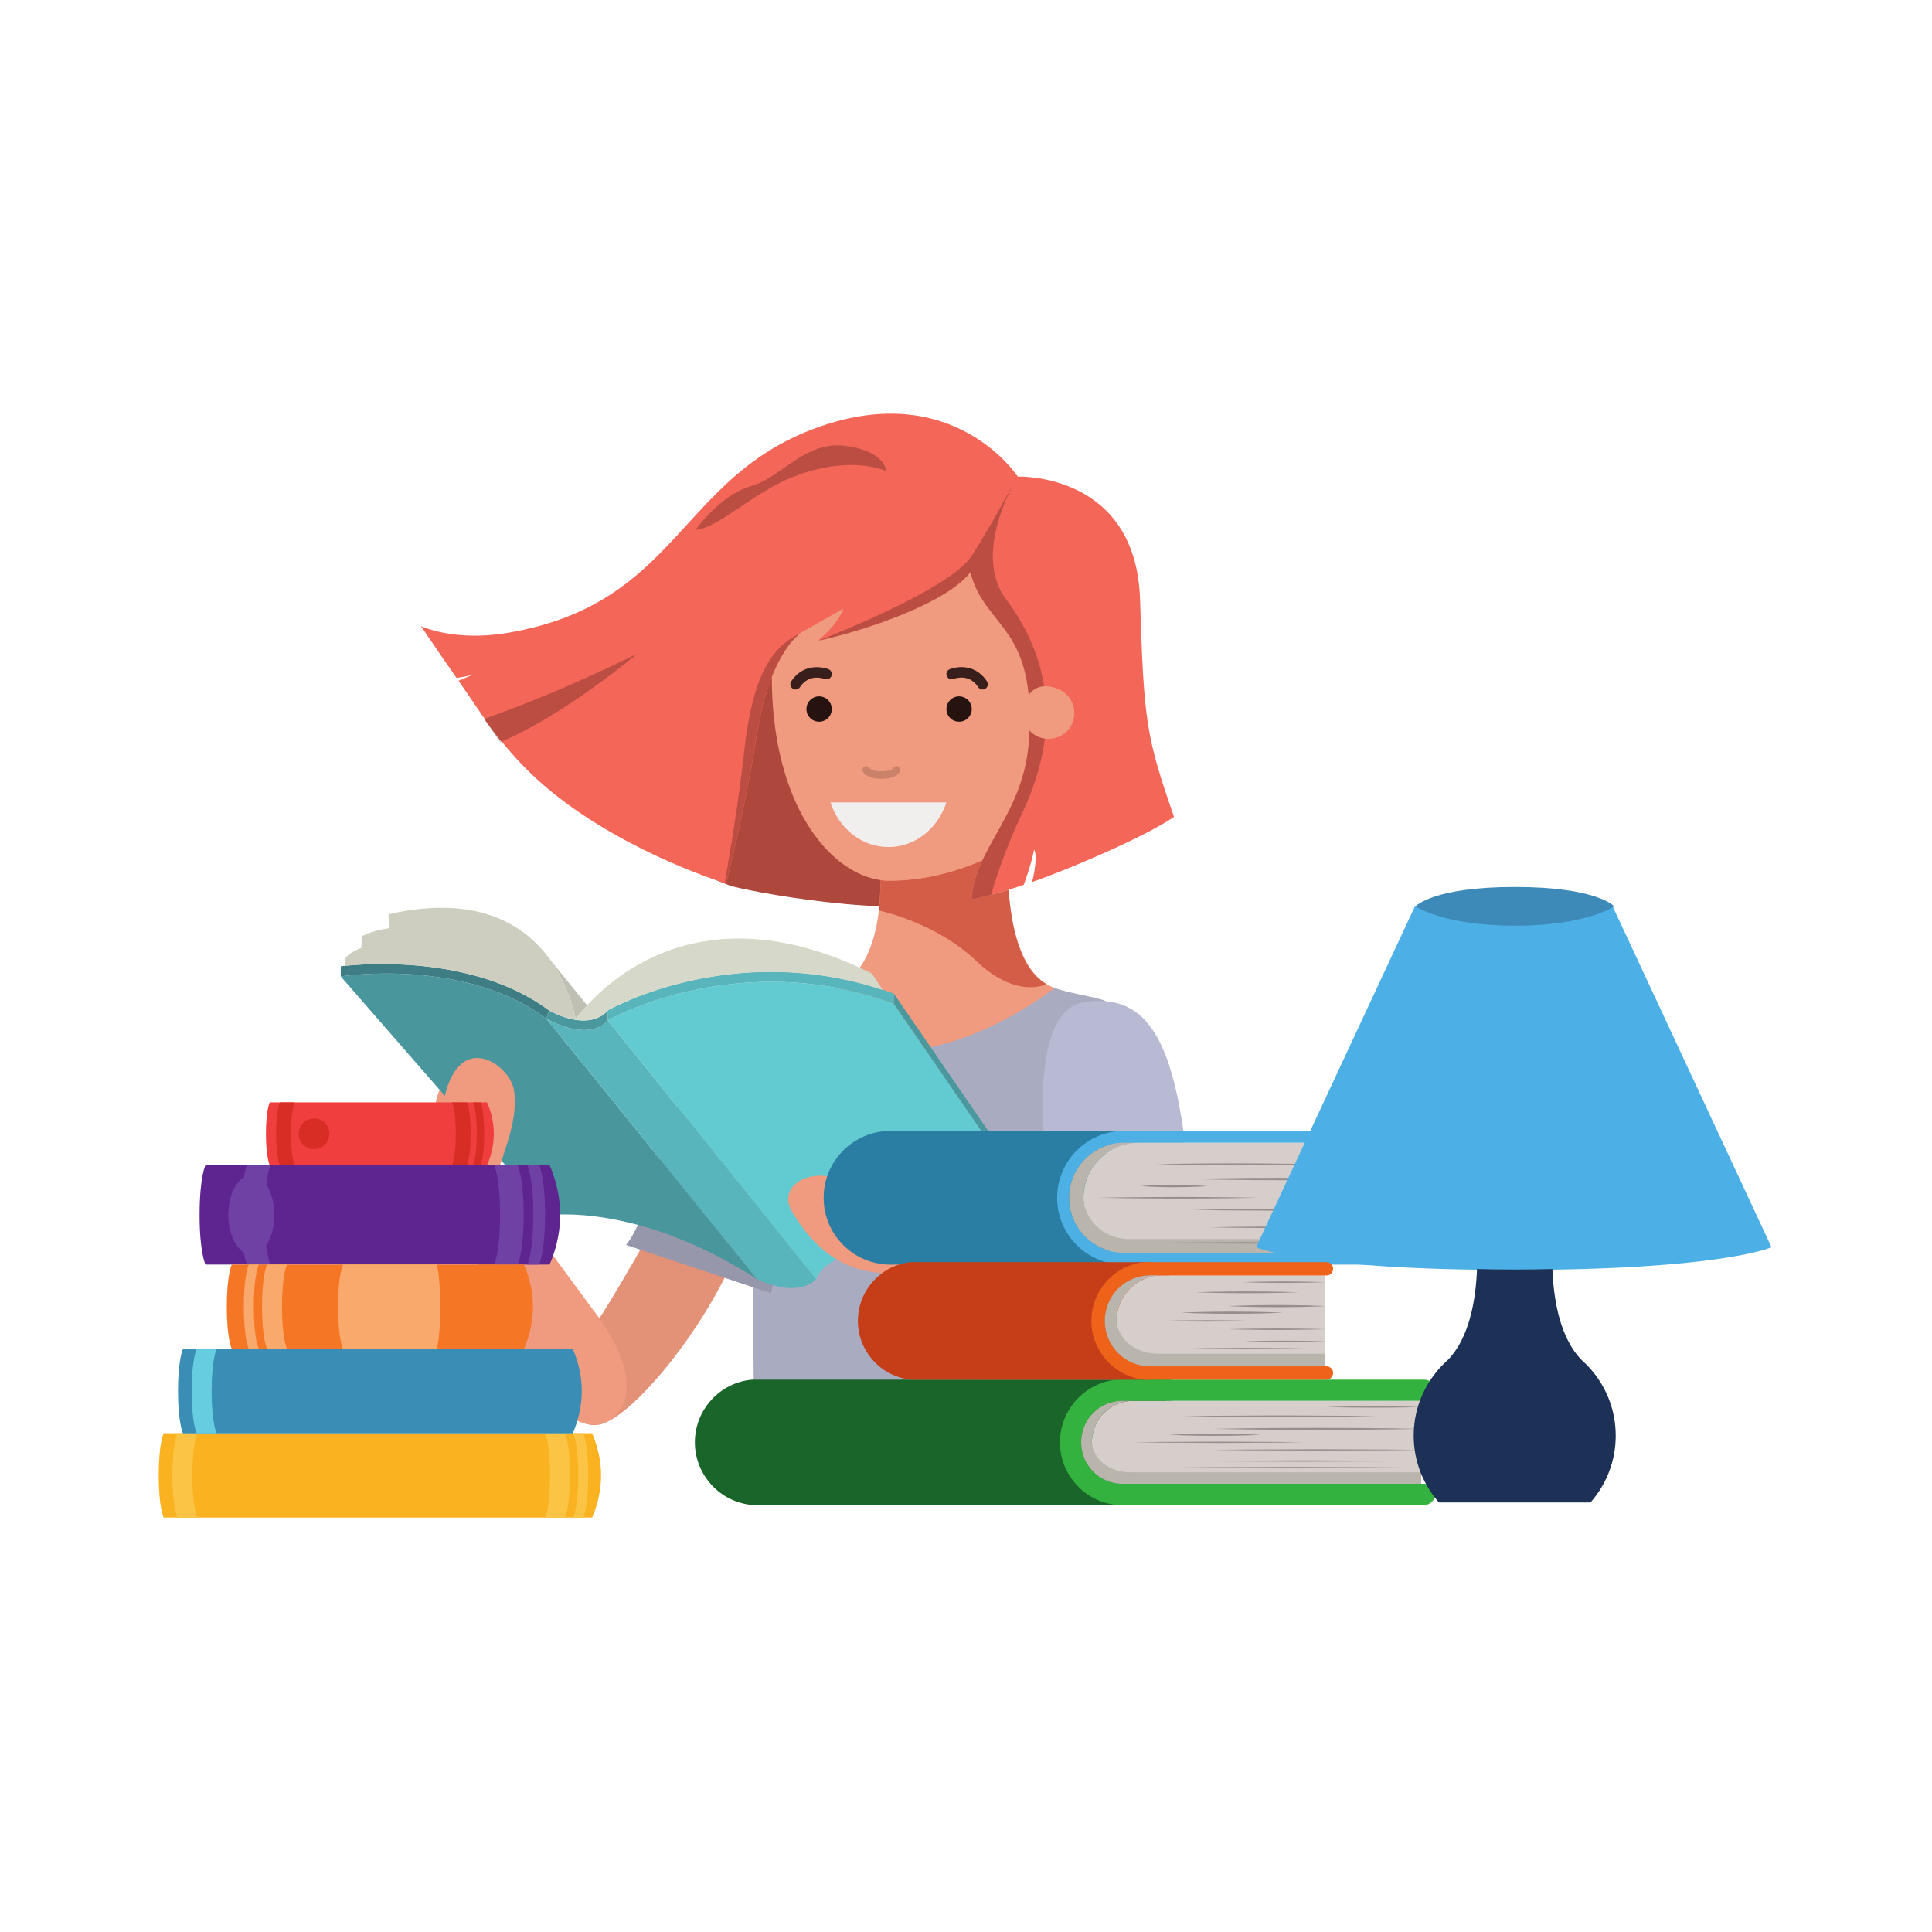 <?xml version="1.0" encoding="UTF-8" standalone="no"?>
<svg
   xmlns:dc="http://purl.org/dc/elements/1.1/"
   xmlns:cc="http://creativecommons.org/ns#"
   xmlns:rdf="http://www.w3.org/1999/02/22-rdf-syntax-ns#"
   xmlns:svg="http://www.w3.org/2000/svg"
   xmlns="http://www.w3.org/2000/svg"
   viewBox="0 0 2829.333 2829.333"
   height="2829.333"
   width="2829.333"
   xml:space="preserve"
   id="svg2"
   version="1.1"><defs
     id="defs6" /><g
     transform="matrix(1.333,0,0,-1.333,0,2829.333)"
     id="g10"><g
       transform="scale(0.1)"
       id="g12"><path
         id="path14"
         style="fill:#ae483d;fill-opacity:1;fill-rule:nonzero;stroke:none"
         d="m 10039.1,15524 c -170.35,50.4 -354.61,65.7 -555.77,32.8 -1902.55,-312.2 -2690.94,-3067.3 -2758.52,-3437.2 416.32,-235.4 847.98,-452.2 1290.47,-622.4 129.88,-49.6 1834.08,-386.1 2659.12,-154.5 l 648.4,1240.8 -1283.7,2940.5" /><path
         id="path16"
         style="fill:#f09a7f;fill-opacity:1;fill-rule:nonzero;stroke:none"
         d="m 11584.7,10371.9 c -608,217.1 -506.7,1557 -506.7,1557 l -1412.46,-230.5 c 0,0 101.1,-1109.4 -506.94,-1326.5 -58.52,-20.9 -754.44,-989.6 506.94,-989.6 1261.46,0 1963.76,973.9 1919.16,989.6" /><path
         id="path18"
         style="fill:#d35d47;fill-opacity:1;fill-rule:nonzero;stroke:none"
         d="m 11321.8,10379.9 c -138.6,0 -350.2,52.3 -598,289.2 -444,424.3 -1068.74,553.8 -1068.74,553.8 16.03,119.3 18.26,242.6 16.69,333.7 32.14,-4.4 63.99,-6.7 95.42,-6.7 378.53,0 726.33,93.2 1027.03,225.2 -64.4,-138.1 -111.1,-278 -119.8,-432.4 v 0 0 0 c 137.1,30.8 272.8,65.6 406.3,105.3 25.6,-377.4 118.3,-866.3 415.6,-1034.7 l -0.4,-0.5 c 0,0 -64.1,-32.9 -174.1,-32.9" /><path
         id="path20"
         style="fill:#f09a7f;fill-opacity:1;fill-rule:nonzero;stroke:none"
         d="m 11929.7,14987.3 c -308.5,1070.5 -1659.2,1070.5 -1659.2,1070.5 0,0 -1431.55,20.1 -1659.47,-1070.5 -478.73,-2294.5 446.82,-3437.4 1156.14,-3437.4 797.83,0 1459.63,414.3 1830.03,732.6 164.8,141.7 191.5,131.5 192.3,121.4 0.8,-9.9 -23.3,-19.9 33.9,114 115.7,270 414.5,1398.6 106.3,2469.4" /><g
         transform="scale(1.047)"
         id="g22"><path
           id="path24"
           style="fill:#f36658;fill-opacity:1;fill-rule:nonzero;stroke:none"
           d="m 8584.58,13553.2 c 549.5,119.8 1365.07,409.9 1601.32,720.6 156.9,-605.9 701.3,-546.9 613.2,-1781.1 -54.5,-761.4 -569.7,-1116.2 -600,-1655 184.1,41.3 365.7,90.3 542.5,149.2 81.5,217.7 109.2,369 109.2,369 33.7,-53.4 8.9,-224.9 -21.4,-338.8 353.9,120.9 1174.6,468.2 1489.8,683.6 -288.9,835.1 -316.9,980.1 -356.4,2278.5 -40.8,1340.4 -1283.9,1292.3 -1283.9,1292.3 0,0 -665.8,1028.5 -2094.32,518.1 -1471.68,-525.6 -1453.61,-1853.4 -3259.48,-2158 -562.2,-95.3 -908.59,71.7 -908.59,71.7 123.22,-182.3 248.64,-363.5 374.23,-544.4 58.75,9 114.84,19.3 164.56,30.9 0,0 -52.09,-20.2 -143.84,-60.6 65.4,-95.5 131.6,-190.4 196.58,-286.8 232.47,-344.8 470.17,-630.4 802.03,-896.5 798.51,-639.9 1811.41,-944.7 1811.41,-944.7 109.17,445.5 242.68,1060.3 323.81,1575.5 133.09,848.8 455.42,1054.9 455.42,1054.9 l 448.56,254.9 c -55.21,-169.8 -264.69,-333.3 -264.69,-333.3" /></g><path
         id="path26"
         style="fill:#bb4d42;fill-opacity:1;fill-rule:nonzero;stroke:none"
         d="m 10674.4,11342.7 c 31.7,563.9 570.9,935.2 627.9,1732.1 6.9,95.9 10,184.3 10,266.1 -0.1,1020.3 -499.7,1011 -651.7,1598.1 -247.3,-325.2 -1100.88,-628.8 -1675.98,-754.2 0,0 1447.98,551.2 1693.88,938.3 205.7,322.6 382.3,658.8 470.3,812.3 -113.6,-203.9 -420.9,-859.7 -96.8,-1293 372.3,-498.5 694.9,-1282.2 161.9,-2385.6 -118.6,-244.3 -267.9,-648 -324.3,-861.8 -71.1,-18.4 -143.1,-36 -215.2,-52.3 v 0" /><path
         id="path28"
         style="fill:#bb4d42;fill-opacity:1;fill-rule:nonzero;stroke:none"
         d="m 11148.8,15935.4 c 17.2,30.6 27.7,47.8 27.7,47.8 0,0 -10.1,-17.7 -27.7,-47.8" /><path
         id="path30"
         style="fill:#88372e;fill-opacity:1;fill-rule:nonzero;stroke:none"
         d="m 8283.72,12970.3 c 11.26,65.3 21.92,129.6 31.82,192.4 41.6,265.4 100.9,470.8 163.58,628.3 v 0 c -62.68,-157.5 -121.98,-362.9 -163.58,-628.3 -9.9,-62.9 -20.55,-127.1 -31.82,-192.4" /><path
         id="path32"
         style="fill:#bb4d42;fill-opacity:1;fill-rule:nonzero;stroke:none"
         d="m 7976.64,11513.8 v 0 c -5.7,2.3 -10.57,4.1 -15.54,6.8 57.1,321.8 156.1,911.7 215.74,1458.6 87.69,804.5 297.92,1145.4 615.34,1287.6 0,0 -165.9,-106 -313.06,-475.8 -62.68,-157.5 -121.98,-362.9 -163.58,-628.3 -9.9,-62.8 -20.56,-127.1 -31.82,-192.4 -85.42,-494.6 -206.54,-1044.2 -307.08,-1456.5 v 0" /><g
         transform="scale(1.002)"
         id="g34"><path
           id="path36"
           style="fill:#bb4d42;fill-opacity:1;fill-rule:nonzero;stroke:none"
           d="m 7625.99,15373.5 c 0,0 275.87,387 608.08,479.1 310.16,86.3 556.7,447.4 949.59,447.4 26.63,0 53.86,-1.7 81.9,-5.2 442.15,-55.3 451.34,-276.3 451.34,-276.3 0,0 -139.93,65.7 -386.88,65.7 -166.55,0 -381.74,-29.9 -635.61,-129.9 -435.19,-171.7 -819.59,-562.2 -1068.42,-580.8" /></g><path
         id="path38"
         style="fill:#c3c2c3;fill-opacity:1;fill-rule:nonzero;stroke:none"
         d="m 5496.96,13070.9 c -61.78,82.8 -119.95,168.3 -178.76,255.6 0.54,0.2 1.05,0.4 1.59,0.6 61.46,-87.1 123.85,-170.6 188.71,-251.2 -3.86,-1.7 -7.69,-3.3 -11.54,-5" /><path
         id="path40"
         style="fill:#bb4d42;fill-opacity:1;fill-rule:nonzero;stroke:none"
         d="m 5508.5,13075.9 c -64.86,80.6 -127.25,164.1 -188.71,251.2 883.54,310.8 1681.8,717.7 1681.8,717.7 0,0 -762.61,-650.5 -1493.09,-968.9" /><path
         id="path42"
         style="fill:#f1eeee;fill-opacity:1;fill-rule:nonzero;stroke:none"
         d="m 9123.08,12409.9 c 93.59,-285.1 341.93,-490.7 637.46,-490.7 295.06,0 543.36,205.6 636.96,490.7 H 9123.08" /><path
         id="path44"
         style="fill:#391f1c;fill-opacity:1;fill-rule:nonzero;stroke:none"
         d="m 9058.39,13766.7 0.62,-0.2 0.33,-0.2 0.31,-0.1 0.45,-0.2 0.79,-0.3 1.41,-0.5 c 0.46,-0.1 0.98,-0.3 2.3,-0.7 0.7,-0.2 1.55,-0.5 3.27,-0.9 0.89,-0.2 1.99,-0.4 3.77,-0.7 1.88,-0.3 4.14,-0.7 9.28,-0.8 23.3,0 44.31,14.1 53.22,35.6 8.92,21.5 3.99,46.3 -12.49,62.8 v 0 c -5.42,5.4 -11.94,9.7 -19.04,12.6 h -0.01 l -21.68,-53.4 24.87,52 c -0.98,0.5 -1.28,0.6 -1.57,0.7 -0.94,0.4 -0.93,0.4 -1.13,0.5 l -0.66,0.3 c -1.75,0.7 -5.94,2.3 -12.72,4.5 -20.22,6.6 -62.13,18 -115.82,18.1 -42.11,0 -91.91,-7.3 -142.04,-31.1 -25.02,-11.8 -49.98,-27.8 -73.61,-48.6 -23.65,-20.7 -45.95,-46.1 -66.02,-76.6 -17.49,-26.6 -10.13,-62.3 16.45,-79.8 26.57,-17.5 62.29,-10.1 79.78,16.4 14.76,22.4 30.18,39.8 45.74,53.4 23.35,20.4 47.1,32.8 70.75,40.6 23.61,7.7 47.22,10.5 68.95,10.5 25.06,0 47.47,-3.8 63.07,-7.6 7.8,-1.9 13.89,-3.8 17.77,-5 1.93,-0.7 3.32,-1.2 4.08,-1.5 l 0.65,-0.2 3.21,8.2 -3.28,-8.2 h 0.07 l 3.21,8.2 -3.28,-8.2 14.45,36.1 -14.65,-36 0.2,-0.1 14.45,36.1 -14.65,-36 19.91,49 -20.19,-48.9 0.28,-0.1 19.91,49 -20.19,-48.9 21.7,52.5 -22.16,-52.3 0.46,-0.2 21.7,52.5 -22.16,-52.3 22.43,52.9 -23.25,-52.5 0.82,-0.4 22.43,52.9 -23.25,-52.5 23.29,52.6 -24.87,-51.9 c 0.99,-0.5 1.28,-0.6 1.58,-0.7 l 23.29,52.6 -24.87,-51.9 3.2,-1.4 20.77,51.1 -20.79,-51.1 h 0.02 l 20.77,51.1 -20.79,-51.1 21.69,53.3 -40.73,-40.7 40.73,40.7 v 57.6 -57.6 l 9.28,56.9 c -1.87,0.3 -4.13,0.7 -9.28,0.7 v -57.6 l 9.28,56.9 -9.28,-56.9 15.07,55.6 c -1.11,0.3 -2.32,0.7 -5.79,1.3 l -9.28,-56.9 15.07,55.6 -15.07,-55.6 18.25,54.7 c -0.6,0.2 -1.21,0.4 -3.18,0.9 l -15.07,-55.6 18.25,54.7 -18.25,-54.7 19.91,54.1 c -0.31,0.1 -0.62,0.2 -1.66,0.6 l -18.25,-54.7 19.91,54.1 -19.87,-53.9 21.04,53.5 c -0.2,0 -0.19,0 -1.17,0.4 l -19.87,-53.9 21.04,53.5 -19.97,-50.8 20.51,50.5 -0.54,0.3 -19.97,-50.8 20.51,50.5 -10.43,-25.7 10.7,25.6 -0.27,0.1 -10.43,-25.7 10.7,25.6 c -29.36,12.3 -63.1,-1.6 -75.36,-30.9 -12.27,-29.4 1.59,-63.1 30.94,-75.4" /><path
         id="path46"
         style="fill:#26130f;fill-opacity:1;fill-rule:nonzero;stroke:none"
         d="m 8998.89,13574.9 c -76.73,0 -139.29,-62.5 -139.29,-139.5 0,-77 62.56,-139 139.29,-139 76.59,0 139.3,62 139.3,139 0,77 -62.71,139.5 -139.3,139.5" /><path
         id="path48"
         style="fill:#26130f;fill-opacity:1;fill-rule:nonzero;stroke:none"
         d="m 10536.6,13574.9 c -76.7,0 -139.1,-62.5 -139.1,-139.5 0,-77 62.4,-139 139.1,-139 76.7,0 139.3,62 139.3,139 0,77 -62.6,139.5 -139.3,139.5" /><path
         id="path50"
         style="fill:#391f1c;fill-opacity:1;fill-rule:nonzero;stroke:none"
         d="m 10477.4,13766.8 -15.1,35.9 14.8,-36 0.3,0.1 -15.1,35.9 14.8,-36 -1.5,3.7 1.5,-3.8 v 0.1 l -1.5,3.7 1.5,-3.8 c 0.9,0.5 38.6,15 85.6,14.8 28.7,0 60.3,-5 91.5,-20 15.6,-7.5 31.2,-17.6 46.8,-31.3 15.5,-13.8 31,-31.3 45.8,-53.9 17.5,-26.6 53.2,-34 79.8,-16.6 26.6,17.5 34,53.2 16.5,79.8 -20,30.6 -42.2,56.1 -65.7,76.9 -35.3,31.3 -73.5,51.8 -110.5,64 -37,12.2 -72.6,16.3 -104.2,16.3 -36.9,0 -68.3,-5.6 -91,-11.3 -22.7,-5.6 -36.7,-11.4 -38.9,-12.3 -29.3,-12.3 -43.1,-46.1 -30.8,-75.4 12.3,-29.4 46.1,-43.2 75.4,-30.8" /><path
         id="path52"
         style="fill:#ca826a;fill-opacity:1;fill-rule:nonzero;stroke:none"
         d="m 9686.63,12669.2 c -76.42,0 -126.65,15.4 -158.95,33.8 -32.38,18.3 -45.5,39.6 -48.44,45.7 -10.17,20.4 -1.93,45.1 18.4,55.3 5.92,2.9 12.2,4.3 18.39,4.3 14.36,0 28.22,-7.5 35.75,-20.7 l 0.15,-0.2 1.12,-1.3 c 2.09,-2.2 6.63,-6.6 15.41,-11.6 17.46,-9.9 52.58,-22.9 118.42,-23 0.02,0 0.03,0 0.05,0 53.94,0 85.68,8.9 103.17,17.1 16.1,7.6 20.75,14.1 21.71,15.4 6.75,15.1 21.68,24.3 37.55,24.3 4.58,0 9.25,-0.7 13.81,-2.4 21.42,-7.6 32.6,-31.1 24.98,-52.6 -1.86,-5.3 -8.46,-19.7 -25.1,-34.7 -16.58,-15 -42.64,-30.1 -81.04,-39.4 -25.64,-6.2 -56.83,-10 -95.13,-10 -0.09,0 -0.16,0 -0.25,0 m 145.66,104 v 0 m 0,0 v 0" /><path
         id="path54"
         style="fill:#f09a7f;fill-opacity:1;fill-rule:nonzero;stroke:none"
         d="m 11271.3,13252.7 c 24.5,-43.6 61.1,-81.5 108.1,-108.1 136.1,-77.3 309.8,-29.6 387.1,106.8 76.9,136.6 29.1,310.1 -107.2,387.6 -58.2,32.7 -277.6,129 -391.9,-104.5" /><path
         id="path56"
         style="fill:#a9abc1;fill-opacity:1;fill-rule:nonzero;stroke:none"
         d="m 8279.54,4857.6 h 3937.66 c 92.5,1409 307.4,5254.6 -95.3,5380.5 -155,48.6 -370.3,74.3 -536.5,133.8 0,0 -865.4,-695.3 -1777.5,-695.3 -912.49,0 -648.57,695.3 -648.57,695.3 0,0 -398.73,-41.4 -541.87,-230.7 -514.58,-679.8 -306.79,-2588.7 -337.92,-5283.6" /><path
         id="path58"
         style="fill:#e39278;fill-opacity:1;fill-rule:nonzero;stroke:none"
         d="m 6578.21,5573.4 c 409.84,62.3 1537.48,1479.9 1702.83,2524.3 h -910.63 c 0,0 -705.23,-1305.8 -1043.89,-1731.2 -138.56,-174 -158.44,-855.5 251.69,-793.1" /><path
         id="path60"
         style="fill:#9697ab;fill-opacity:1;fill-rule:nonzero;stroke:none"
         d="m 6878.48,7547.7 1592.09,-530.6 c 0,0 193.08,840 238.24,968.6 461.05,1309.7 311.47,2101.3 -76.64,2189.9 C 7712.23,10385.2 7192.24,8300 7192.24,8300 c 0,0 -131.16,-525.1 -313.76,-752.3" /><path
         id="path62"
         style="fill:#e39278;fill-opacity:1;fill-rule:nonzero;stroke:none"
         d="m 12492.8,5197.9 c 493.7,633.2 330.7,2173.8 325.5,3070.7 l -1013.3,-526.7 3.9,-1881.5 c 0,0 276.7,-1184.7 683.9,-662.5" /><path
         id="path64"
         style="fill:#b7bad2;fill-opacity:1;fill-rule:nonzero;stroke:none"
         d="m 11654.2,7212.9 1587.9,204.2 c -146.9,313.7 -159.9,683.3 -176.2,849.3 -136.9,1381.6 -379.6,2065.3 -1150.9,1949.7 -770.9,-115.1 -339.4,-2358.8 -339.4,-2358.8 l 78.6,-644.4" /><path
         id="path66"
         style="fill:#f09a7f;fill-opacity:1;fill-rule:nonzero;stroke:none"
         d="m 5060.61,9495.5 c 0,0 440.09,110.9 454.96,-127.3 43.65,-703.4 -55.79,-1099.6 -55.79,-1099.6 L 6516.04,6834.3 c 0,0 655.69,-799.4 219.24,-1179.3 -436.43,-380 -1223.76,546.2 -1808.55,2668.9 0,0 -422.36,869.1 133.88,1171.6" /><path
         id="path68"
         style="fill:#49969d;fill-opacity:1;fill-rule:nonzero;stroke:none"
         d="m 6000.97,10035.5 c -904.6,674.8 -2257.52,462.6 -2257.52,462.6 L 6030.88,7874.8 c 0,0 981.04,140.8 2287.44,-703.5 l -2317.35,2864.2" /><path
         id="path70"
         style="fill:#61cbd1;fill-opacity:1;fill-rule:nonzero;stroke:none"
         d="m 6677.07,10014 c 0,0 1418.94,816.8 3141.84,185.1 L 12043.9,6963.2 c 0,0 -2749.17,997.7 -3079.26,208.1 L 6677.07,10014" /><path
         id="path72"
         style="fill:#3d7d83;fill-opacity:1;fill-rule:nonzero;stroke:none"
         d="m 6000.97,10035.5 29.91,89.7 c -904.25,674.9 -2287.43,484.1 -2287.43,484.1 v -111.2 c 0,0 1352.92,212.2 2257.52,-462.6" /><path
         id="path74"
         style="fill:#4a989e;fill-opacity:1;fill-rule:nonzero;stroke:none"
         d="m 9818.91,10310.5 v -111.4 L 12043.9,6963.2 v 111.1 l -2224.99,3236.2" /><path
         id="path76"
         style="fill:#57b5bb;fill-opacity:1;fill-rule:nonzero;stroke:none"
         d="m 9818.91,10310.5 c -1722.9,631.8 -3141.84,-185.3 -3141.84,-185.3 V 10014 c 0,0 1418.94,816.8 3141.84,185.1 v 111.4" /><path
         id="path78"
         style="fill:#57b5bb;fill-opacity:1;fill-rule:nonzero;stroke:none"
         d="m 6000.97,10035.5 c 0,0 448.71,-269.7 676.1,-21.5 L 8964.64,7171.3 c 0,0 -172.76,-218.1 -646.32,0 l -2317.35,2864.2" /><path
         id="path80"
         style="fill:#4a989e;fill-opacity:1;fill-rule:nonzero;stroke:none"
         d="m 6000.97,10035.5 c 0,0 448.42,-269.4 676.05,-21.7 l 0.58,108.7 c -229.18,-246.4 -646.72,2.7 -646.72,2.7 l -29.91,-87.3 v -2.4" /><path
         id="path82"
         style="fill:#bfc0b3;fill-opacity:1;fill-rule:nonzero;stroke:none"
         d="m 6029.52,10698.3 c 190.01,-256.1 267.04,-530.8 294.76,-666.2 30.5,39.8 72.01,91 125.65,149 l -420.41,517.2" /><path
         id="path84"
         style="fill:#d6d8c9;fill-opacity:1;fill-rule:nonzero;stroke:none"
         d="m 6677.07,10122.1 v 3.1 c 0,0 1353.8,775.2 3021.21,223.7 l -117.71,180.6 c -1969.04,980.6 -3021.46,-184.8 -3262.82,-505.8 122.14,-20.2 258.27,-9.7 359.32,98.4" /><path
         id="path86"
         style="fill:#cdcec0;fill-opacity:1;fill-rule:nonzero;stroke:none"
         d="m 3805.28,10616.2 c 6.67,0.6 17.63,1.5 32.64,2.7 322.29,28.7 1427.47,77.4 2192.96,-493.7 0,0 136.62,-78.9 295.64,-102.7 -63.58,320.4 -415.49,1533.4 -2059.42,1158.4 l 14.71,-152.8 c 0,0 -160.09,-15 -304.21,-87 l -9.84,-131.1 c 0,0 -118.78,-39.6 -172.86,-111.7 v -83.2 c 0,0 4.48,0.5 6.92,0.8 1.46,0.1 2.14,0.1 3.46,0.3" /><path
         id="path88"
         style="fill:#f09a7f;fill-opacity:1;fill-rule:nonzero;stroke:none"
         d="M 12215.4,6303.6 C 11209,6912 10548.7,7415.5 10313.1,7721.5 c -269.4,349.8 -256.9,323.1 -504.71,523.3 -247.7,200.2 -405.41,101.5 -330.42,5.9 91.49,-116.6 172.81,-170.2 194.44,-212.5 -142.7,100 -413.3,230.4 -566.09,260.9 -276.73,55.6 -553.66,-132.3 -407.15,-381.7 494.07,-843.7 1114.09,-626 1227.9,-713.6 1087.83,-1772.2 2102.13,-2383.4 2478.43,-2100.5 316.7,237.8 195.7,967.4 -190.1,1200.3" /><path
         id="path90"
         style="fill:#f09a7f;fill-opacity:1;fill-rule:nonzero;stroke:none"
         d="m 5459.78,8268.6 c 4.77,173.7 252.57,615 185.04,989.4 -48.04,266.7 -584.21,650.9 -757.7,-71.5" /><path
         id="path92"
         style="fill:#f03d3d;fill-opacity:1;fill-rule:nonzero;stroke:none"
         d="m 5350.84,9114.4 c 0,0 74.06,-150.1 74.06,-344.8 0,-195 -74.06,-344.8 -74.06,-344.8 H 2962.85 c 0,0 -41.03,82.6 -41.03,344.8 0,262.2 41.03,344.8 41.03,344.8 h 2387.99" /><path
         id="path94"
         style="fill:#d72d25;fill-opacity:1;fill-rule:nonzero;stroke:none"
         d="m 3449.47,8938 c 93.01,0 168.43,-75.3 168.43,-168.4 0,-92.8 -75.42,-168.4 -168.43,-168.4 -93.06,0 -168.38,75.6 -168.38,168.4 0,93.1 75.32,168.4 168.38,168.4" /><path
         id="path96"
         style="fill:#d72d25;fill-opacity:1;fill-rule:nonzero;stroke:none"
         d="m 3033.49,8769.6 c 0,-262.2 41.03,-344.8 41.03,-344.8 h 163.06 c 0,0 -40.77,82.6 -40.77,344.8 0,262.2 40.77,344.8 40.77,344.8 h -163.06 c 0,0 -41.03,-82.6 -41.03,-344.8" /><path
         id="path98"
         style="fill:#d72d25;fill-opacity:1;fill-rule:nonzero;stroke:none"
         d="m 5170.67,8769.6 c 0,-262.2 -40.68,-344.8 -40.68,-344.8 h -162.97 c 0,0 40.68,82.6 40.68,344.8 0,262.2 -40.68,344.8 -40.68,344.8 h 162.97 c 0,0 40.68,-82.6 40.68,-344.8" /><path
         id="path100"
         style="fill:#d72d25;fill-opacity:1;fill-rule:nonzero;stroke:none"
         d="m 5319.61,8769.6 c 0,-262.2 -40.63,-344.8 -40.63,-344.8 h -81.51 c 0,0 40.83,82.6 40.83,344.8 0,262.2 -40.83,344.8 -40.83,344.8 h 81.51 c 0,0 40.63,-82.6 40.63,-344.8" /><path
         id="path102"
         style="fill:#5e2590;fill-opacity:1;fill-rule:nonzero;stroke:none"
         d="m 6037.22,8424.8 c 0,0 117.17,-237.6 117.17,-546.3 0,-308 -117.17,-545.6 -117.17,-545.6 H 2256.98 c 0,0 -64.45,130.9 -64.45,545.6 0,414.7 64.45,546.3 64.45,546.3 h 3780.24" /><path
         id="path104"
         style="fill:#7041a4;fill-opacity:1;fill-rule:nonzero;stroke:none"
         d="m 2713.25,8424.8 c 0,0 -18.32,-37.1 -35.47,-134.6 -98.66,-59.4 -169.44,-221 -169.44,-411.7 0,-190.3 70.78,-351.9 169.44,-411.3 17.15,-97.2 35.47,-134.3 35.47,-134.3 h 258.17 c 0,0 -28.16,56.7 -46.96,213.6 54.66,79.6 89.4,198.7 89.4,332 0,133.3 -34.74,252.7 -89.4,332.7 18.8,156.6 46.96,213.6 46.96,213.6 h -258.17" /><path
         id="path106"
         style="fill:#7041a4;fill-opacity:1;fill-rule:nonzero;stroke:none"
         d="m 5752.2,7878.5 c 0,-414.7 -64.65,-545.6 -64.65,-545.6 h -258.27 c 0,0 64.6,130.9 64.6,545.6 0,414.7 -64.6,546.3 -64.6,546.3 h 258.27 c 0,0 64.65,-131.6 64.65,-546.3" /><path
         id="path108"
         style="fill:#7041a4;fill-opacity:1;fill-rule:nonzero;stroke:none"
         d="m 5988.01,7878.5 c 0,-414.7 -64.75,-545.6 -64.75,-545.6 h -128.92 c 0,0 64.46,130.9 64.46,545.6 0,414.7 -64.46,546.3 -64.46,546.3 h 128.92 c 0,0 64.75,-131.6 64.75,-546.3" /><path
         id="path110"
         style="fill:#fab220;fill-opacity:1;fill-rule:nonzero;stroke:none"
         d="m 6504.2,5479.5 c 0,0 99.1,-201.7 99.1,-463.9 0,-261.5 -99.1,-462.9 -99.1,-462.9 H 1798.18 c 0,0 -54.76,111 -54.76,462.9 0,352.6 54.76,463.9 54.76,463.9 H 6504.2" /><path
         id="path112"
         style="fill:#fbc444;fill-opacity:1;fill-rule:nonzero;stroke:none"
         d="m 1893.58,5015.6 c 0,-351.9 54.81,-462.9 54.81,-462.9 h 219.14 c 0,0 -54.61,111 -54.61,462.9 0,352.6 54.61,463.9 54.61,463.9 h -219.14 c 0,0 -54.81,-111.3 -54.81,-463.9" /><path
         id="path114"
         style="fill:#fbc444;fill-opacity:1;fill-rule:nonzero;stroke:none"
         d="m 6261.82,5015.6 c 0,-351.9 -54.62,-462.9 -54.62,-462.9 h -219.19 c 0,0 54.86,111 54.86,462.9 0,352.6 -54.86,463.9 -54.86,463.9 h 219.19 c 0,0 54.62,-111.3 54.62,-463.9" /><path
         id="path116"
         style="fill:#fbc444;fill-opacity:1;fill-rule:nonzero;stroke:none"
         d="m 6462.26,5015.6 c 0,-351.9 -54.81,-462.9 -54.81,-462.9 h -109.53 c 0,0 54.86,111 54.86,462.9 0,352.6 -54.86,463.9 -54.86,463.9 h 109.53 c 0,0 54.81,-111.3 54.81,-463.9" /><path
         id="path118"
         style="fill:#f57725;fill-opacity:1;fill-rule:nonzero;stroke:none"
         d="m 5755.71,7332.9 c 0,0 99.39,-201.7 99.39,-463.6 0,-261.8 -99.39,-463.6 -99.39,-463.6 H 2546.29 c 0,0 -54.81,111.4 -54.81,463.6 0,351.9 54.81,463.6 54.81,463.6 h 3209.42" /><path
         id="path120"
         style="fill:#f9a96b;fill-opacity:1;fill-rule:nonzero;stroke:none"
         d="m 2878.8,6869.3 c 0,-352.2 55.01,-463.6 55.01,-463.6 h 219 c 0,0 -54.86,111.4 -54.86,463.6 0,351.9 54.86,463.6 54.86,463.6 h -219 c 0,0 -55.01,-111.7 -55.01,-463.6" /><path
         id="path122"
         style="fill:#f9a96b;fill-opacity:1;fill-rule:nonzero;stroke:none"
         d="m 3713.73,6869.3 c 0,-352.2 54.81,-463.6 54.81,-463.6 h 1029.52 c 0,0 37.9,111.4 37.9,463.6 0,351.9 -37.9,463.6 -37.9,463.6 H 3768.54 c 0,0 -54.81,-111.7 -54.81,-463.6" /><path
         id="path124"
         style="fill:#f9a96b;fill-opacity:1;fill-rule:nonzero;stroke:none"
         d="m 2678.56,6869.3 c 0,-352.2 54.91,-463.6 54.91,-463.6 h 109.43 c 0,0 -54.86,111.4 -54.86,463.6 0,351.9 54.86,463.6 54.86,463.6 h -109.43 c 0,0 -54.91,-111.7 -54.91,-463.6" /><path
         id="path126"
         style="fill:#3a8db4;fill-opacity:1;fill-rule:nonzero;stroke:none"
         d="m 6291.98,6405.7 c 0,0 99.24,-201.7 99.24,-463.6 0,-261.8 -99.24,-463.6 -99.24,-463.6 H 2010.21 c 0,0 -54.71,111.4 -54.71,463.6 0,351.9 54.71,463.6 54.71,463.6 h 4281.77" /><path
         id="path128"
         style="fill:#66cde0;fill-opacity:1;fill-rule:nonzero;stroke:none"
         d="m 2105.66,5942.1 c 0,-352.2 54.81,-463.6 54.81,-463.6 h 219.14 c 0,0 -54.66,111.4 -54.66,463.6 0,351.9 54.66,463.6 54.66,463.6 h -219.14 c 0,0 -54.81,-111.7 -54.81,-463.6" /><path
         id="path130"
         style="fill:#2b7ea3;fill-opacity:1;fill-rule:nonzero;stroke:none"
         d="m 12223,7462.8 h -32.6 V 8670 h 32.6 c 36.3,0 65.5,29 65.5,65.5 0,36.1 368.9,65.4 332.7,65.4 H 9783.05 c -405.6,0 -734.36,-328.6 -734.36,-734.5 0,-405.9 328.76,-734.5 734.36,-734.5 h 2796.25 c 36.2,0 -290.8,29.3 -290.8,65.4 0,36.5 -29.2,65.5 -65.5,65.5" /><path
         id="path132"
         style="fill:#4cb0e5;fill-opacity:1;fill-rule:nonzero;stroke:none"
         d="m 15026,7462.8 h -2677.5 c -333.3,0 -603.7,270.3 -603.7,603.6 0,333.4 270.4,603.6 603.7,603.6 H 15026 c 36.1,0 65.4,29 65.4,65.5 0,36.1 -29.3,65.4 -65.4,65.4 h -2677.5 c -405.7,0 -734.7,-328.6 -734.7,-734.5 0,-405.9 329,-734.5 734.7,-734.5 H 15026 c 36.1,0 65.4,29.3 65.4,65.4 0,36.5 -29.3,65.5 -65.4,65.5" /><path
         id="path134"
         style="fill:#d5cecb;fill-opacity:1;fill-rule:nonzero;stroke:none"
         d="m 14993.3,8670.4 h -2486.5 c -333.4,0 -603.8,-270.6 -603.8,-604 0,-333.7 270.4,-604 603.8,-604 h 2486.5 v 1208" /><path
         id="path136"
         style="fill:#bab5ac;fill-opacity:1;fill-rule:nonzero;stroke:none"
         d="m 14993.3,7612.3 h -2573.2 c -357.4,0 -517.1,277.6 -517.1,454.1 0,333.4 270.4,604 603.8,604 h -157.6 c -333.5,0 -603.7,-270.6 -603.7,-604 0,-333.7 270.2,-604 603.7,-604 h 2644.1 v 149.9" /><path
         id="path138"
         style="fill:#988d8d;fill-opacity:1;fill-rule:nonzero;stroke:none"
         d="m 12704.9,8434.2 c 0,0 107.5,2.3 268.7,5.9 80.7,0.9 174.7,2 275.4,3.2 100.8,0.4 208.3,0.9 315.8,1.3 214.9,-0.7 429.9,-1.7 591.1,-4.5 161.2,-3.5 268.7,-5.9 268.7,-5.9 0,0 -107.5,-2.4 -268.7,-5.9 -161.2,-2.8 -376.2,-3.8 -591.1,-4.6 -107.5,0.5 -215,1 -315.8,1.4 -100.7,1.2 -194.7,2.3 -275.4,3.2 -161.2,3.6 -268.7,5.9 -268.7,5.9" /><path
         id="path140"
         style="fill:#988d8d;fill-opacity:1;fill-rule:nonzero;stroke:none"
         d="m 12074.4,8066.4 c 0,0 109,1.9 272.6,4.8 163.6,2.3 381.7,3.1 599.8,3.8 218,-0.6 436.1,-1.4 599.7,-3.8 163.6,-2.9 272.6,-4.8 272.6,-4.8 0,0 -109,-1.9 -272.6,-4.8 -163.6,-2.4 -381.7,-3.2 -599.7,-3.7 -218.1,0.6 -436.2,1.4 -599.8,3.7 -163.6,2.9 -272.6,4.8 -272.6,4.8" /><path
         id="path142"
         style="fill:#988d8d;fill-opacity:1;fill-rule:nonzero;stroke:none"
         d="m 13281.6,7741.8 c 0,0 107,2 267.5,4.8 160.4,2.3 374.4,3.2 588.4,3.8 213.9,-0.6 427.9,-1.4 588.3,-3.7 160.5,-2.9 267.5,-4.9 267.5,-4.9 0,0 -107,-1.9 -267.5,-4.8 -160.4,-2.3 -374.4,-3.1 -588.3,-3.7 -214,0.6 -428,1.4 -588.4,3.7 -160.5,2.9 -267.5,4.8 -267.5,4.8" /><path
         id="path144"
         style="fill:#988d8d;fill-opacity:1;fill-rule:nonzero;stroke:none"
         d="m 13087.8,7933.1 c 0,0 119.1,1.9 297.7,4.6 178.7,1.1 416.8,2.5 655,4 238.2,-1.5 476.4,-2.9 655.1,-4 178.6,-2.7 297.7,-4.6 297.7,-4.6 0,0 -119.1,-1.8 -297.7,-4.6 -178.7,-1 -416.9,-2.5 -655.1,-3.9 -238.2,1.4 -476.3,2.9 -655,3.9 -178.6,2.8 -297.7,4.6 -297.7,4.6" /><path
         id="path146"
         style="fill:#988d8d;fill-opacity:1;fill-rule:nonzero;stroke:none"
         d="m 13087.8,8272.2 c 0,0 119.1,2.9 297.7,7.3 89.3,1.1 193.5,2.5 305.2,3.9 111.6,0.6 230.7,1.2 349.8,1.7 119.1,-0.5 238.2,-1.1 349.9,-1.7 111.6,-1.4 215.8,-2.7 305.2,-3.9 178.6,-4.4 297.7,-7.3 297.7,-7.3 0,0 -119.1,-2.9 -297.7,-7.3 -89.4,-1.1 -193.6,-2.4 -305.2,-3.9 -111.7,-0.5 -230.8,-1.1 -349.9,-1.7 -119.1,0.6 -238.2,1.2 -349.8,1.7 -111.7,1.5 -215.9,2.8 -305.2,4 -178.6,4.3 -297.7,7.2 -297.7,7.2" /><path
         id="path148"
         style="fill:#988d8d;fill-opacity:1;fill-rule:nonzero;stroke:none"
         d="m 14483,8552.6 c 0,0 31.9,2.7 79.7,4.8 47.9,2.3 111.7,3.2 175.4,3.8 63.8,-0.6 127.6,-1.5 175.5,-3.8 47.8,-2 79.7,-4.8 79.7,-4.8 0,0 -31.9,-2.7 -79.7,-4.8 -47.9,-2.3 -111.7,-3.2 -175.5,-3.7 -63.7,0.6 -127.5,1.4 -175.4,3.7 -47.8,2.1 -79.7,4.8 -79.7,4.8" /><path
         id="path150"
         style="fill:#988d8d;fill-opacity:1;fill-rule:nonzero;stroke:none"
         d="m 12638.9,7570.8 c 0,0 133.6,1.8 334,4.6 200.4,1 467.6,2.5 734.8,3.9 267.2,-1.4 534.4,-2.9 734.8,-3.9 200.4,-2.8 334,-4.6 334,-4.6 0,0 -133.6,-1.9 -334,-4.6 -200.4,-1.1 -467.6,-2.5 -734.8,-4 -267.2,1.5 -534.4,2.9 -734.8,4 -200.4,2.7 -334,4.6 -334,4.6" /><path
         id="path152"
         style="fill:#988d8d;fill-opacity:1;fill-rule:nonzero;stroke:none"
         d="m 12533.2,8195 c 0,0 45.5,4.1 113.7,7.2 68.2,3.1 159.1,5.8 250,5.7 90.9,0.1 181.9,-2.6 250.1,-5.7 68.2,-3.1 113.6,-7.2 113.6,-7.2 0,0 -45.4,-4.2 -113.6,-7.3 -68.2,-3.1 -159.2,-5.8 -250.1,-5.7 -90.9,-0.1 -181.8,2.7 -250,5.7 -68.2,3.1 -113.7,7.3 -113.7,7.3" /><path
         id="path154"
         style="fill:#1a652a;fill-opacity:1;fill-rule:nonzero;stroke:none"
         d="m 12845.7,4924.1 h -35.4 v 911.4 h 35.4 c 64.1,0 116.4,52.3 116.4,116.4 0,64.1 -52.3,116 -116.4,116 H 8262.19 c -351.28,-30.3 -628.1,-328.6 -628.1,-687.9 0,-359.4 276.82,-658 628.1,-688.4 h 4583.51 c 64.1,0 116.4,52 116.4,116.1 0,64.5 -52.3,116.4 -116.4,116.4" /><path
         id="path156"
         style="fill:#d5cecb;fill-opacity:1;fill-rule:nonzero;stroke:none"
         d="m 15613.3,5835.5 h -3165.1 c -250,0 -452.6,-203.8 -452.6,-455.5 0,-252.1 202.6,-455.9 452.6,-455.9 h 3165.1 v 911.4" /><path
         id="path158"
         style="fill:#34b240;fill-opacity:1;fill-rule:nonzero;stroke:none"
         d="m 15648.5,4924.1 h -3320 c -249.1,2.7 -451.1,205.8 -451.1,455.9 0,249.6 202,452.8 451.1,455.5 h 3320 c 64.1,0 116.5,52.3 116.5,116.4 0,64.1 -52.4,116 -116.5,116 h -3375.4 c -351.5,-30.3 -628.1,-328.6 -628.1,-687.9 0,-359.4 276.6,-658 628.1,-688.4 h 3375.4 c 64.1,0 116.5,52 116.5,116.1 0,64.5 -52.4,116.4 -116.5,116.4" /><path
         id="path160"
         style="fill:#988d8d;fill-opacity:1;fill-rule:nonzero;stroke:none"
         d="m 12994.1,5666.4 c 0,0 133.3,1.9 333.3,4.8 200,1.2 466.6,2.7 733.3,4.1 266.6,-1.4 533.3,-2.9 733.3,-4 199.9,-3 333.3,-4.9 333.3,-4.9 0,0 -133.4,-1.9 -333.3,-4.8 -200,-1.1 -466.7,-2.6 -733.3,-4.1 -266.7,1.5 -533.3,3 -733.3,4.1 -200,2.9 -333.3,4.8 -333.3,4.8" /><path
         id="path162"
         style="fill:#988d8d;fill-opacity:1;fill-rule:nonzero;stroke:none"
         d="m 12454.6,5380 c 0,0 117.2,1.6 293,3.9 175.7,0.9 410.1,2.1 644.5,3.4 234.3,-1.3 468.7,-2.5 644.4,-3.4 175.8,-2.3 293,-3.9 293,-3.9 0,0 -117.2,-1.6 -293,-4 -175.7,-0.9 -410.1,-2.1 -644.4,-3.3 -234.4,1.2 -468.8,2.4 -644.5,3.4 -175.8,2.3 -293,3.9 -293,3.9" /><path
         id="path164"
         style="fill:#988d8d;fill-opacity:1;fill-rule:nonzero;stroke:none"
         d="m 13020.6,5173.8 c 0,0 162.1,1.6 405.1,3.9 243.1,1 567.2,2.2 891.3,3.4 324.1,-1.2 648.1,-2.4 891.2,-3.3 243.1,-2.4 405.1,-4 405.1,-4 0,0 -162,-1.6 -405.1,-3.9 -243.1,-0.9 -567.1,-2.2 -891.2,-3.4 -324.1,1.2 -648.2,2.5 -891.3,3.4 -243,2.4 -405.1,3.9 -405.1,3.9" /><path
         id="path166"
         style="fill:#988d8d;fill-opacity:1;fill-rule:nonzero;stroke:none"
         d="m 13321.1,5296 c 0,0 143.3,1.5 358.1,3.9 214.9,0.9 501.5,2.1 788,3.4 286.5,-1.3 573.1,-2.5 788,-3.4 214.8,-2.4 358.1,-3.9 358.1,-3.9 0,0 -143.3,-1.6 -358.1,-4 -214.9,-0.9 -501.5,-2.1 -788,-3.4 -286.5,1.3 -573.1,2.5 -788,3.4 -214.8,2.4 -358.1,4 -358.1,4" /><path
         id="path168"
         style="fill:#988d8d;fill-opacity:1;fill-rule:nonzero;stroke:none"
         d="m 13321.1,5527.4 c 0,0 143.3,2.5 358.1,6.2 107.5,1 232.9,2.1 367.2,3.4 134.3,0.4 277.5,1 420.8,1.4 143.3,-0.4 286.5,-0.9 420.8,-1.4 134.3,-1.2 259.7,-2.4 367.2,-3.4 214.8,-3.7 358.1,-6.2 358.1,-6.2 0,0 -143.3,-2.5 -358.1,-6.2 -107.5,-1 -232.9,-2.2 -367.2,-3.4 -134.3,-0.5 -277.5,-0.9 -420.8,-1.4 -143.3,0.5 -286.5,1 -420.8,1.4 -134.3,1.3 -259.7,2.4 -367.2,3.4 -214.8,3.7 -358.1,6.2 -358.1,6.2" /><path
         id="path170"
         style="fill:#988d8d;fill-opacity:1;fill-rule:nonzero;stroke:none"
         d="m 14567.1,5767.6 c 0,0 65.4,1.7 163.4,4.1 98.1,2 228.9,2.7 359.7,3.3 130.8,-0.6 261.5,-1.2 359.6,-3.2 98.1,-2.5 163.5,-4.2 163.5,-4.2 0,0 -65.4,-1.6 -163.5,-4.1 -98.1,-2 -228.8,-2.6 -359.6,-3.2 -130.8,0.6 -261.6,1.3 -359.7,3.3 -98,2.4 -163.4,4 -163.4,4" /><path
         id="path172"
         style="fill:#988d8d;fill-opacity:1;fill-rule:nonzero;stroke:none"
         d="m 12937.2,5102.6 c 0,0 155.7,1.6 389.3,3.9 233.5,1 544.8,2.2 856.2,3.4 311.4,-1.2 622.8,-2.4 856.3,-3.3 233.5,-2.4 389.2,-4 389.2,-4 0,0 -155.7,-1.6 -389.2,-3.9 -233.5,-0.9 -544.9,-2.2 -856.3,-3.4 -311.4,1.2 -622.7,2.5 -856.2,3.4 -233.6,2.3 -389.3,3.9 -389.3,3.9" /><path
         id="path174"
         style="fill:#988d8d;fill-opacity:1;fill-rule:nonzero;stroke:none"
         d="m 12847.2,5461.9 c 0,0 62.8,3.6 157,6.2 47.2,1 102.1,2.2 161,3.4 58.9,0.5 121.7,1 184.5,1.5 62.8,-0.5 125.6,-1 184.5,-1.5 58.8,-1.2 113.8,-2.3 160.9,-3.3 94.2,-2.7 157,-6.3 157,-6.3 0,0 -62.8,-3.5 -157,-6.2 -47.1,-1 -102.1,-2.1 -160.9,-3.3 -58.9,-0.5 -121.7,-1 -184.5,-1.5 -62.8,0.5 -125.6,1 -184.5,1.5 -58.9,1.2 -113.8,2.4 -161,3.4 -94.2,2.6 -157,6.1 -157,6.1" /><path
         id="path176"
         style="fill:#bab5ac;fill-opacity:1;fill-rule:nonzero;stroke:none"
         d="m 12428.8,5050.3 c -332,0 -433.2,235.2 -433.2,329.7 0,251.7 202.6,455.5 452.6,455.5 h -118.1 c -250.1,0 -452.7,-203.8 -452.7,-455.5 0,-252.1 202.6,-455.9 452.7,-455.9 h 3283.2 v 126.2 h -3184.5" /><path
         id="path178"
         style="fill:#c63e17;fill-opacity:1;fill-rule:nonzero;stroke:none"
         d="m 12624.2,7212.4 c 40.6,0 73.7,33.1 73.7,73.6 0,40.8 -33.1,73.5 -73.7,73.5 H 10012 c -159.27,-14.1 -306.9,-87.7 -416.23,-207.1 -110.15,-120.1 -171.16,-276 -171.16,-438.6 0,-162.4 61.01,-318.2 171.16,-438.3 109.33,-119.5 256.96,-192.7 416.23,-207.6 h 2612.2 c 40.6,0 73.7,33.1 73.7,73.9 0,40.5 -33.1,73.2 -73.7,73.2 h -13.4 v 997.4 h 13.4" /><path
         id="path180"
         style="fill:#d5cecb;fill-opacity:1;fill-rule:nonzero;stroke:none"
         d="m 14558.9,7213.8 h -1796 c -274.2,0 -496.4,-224 -496.4,-500 0,-276.1 222.2,-499.8 496.4,-499.8 h 1796 v 999.8" /><path
         id="path182"
         style="fill:#ef6219;fill-opacity:1;fill-rule:nonzero;stroke:none"
         d="m 14572.2,6215 h -1941.8 c -272.1,3.1 -493.3,226.8 -493.3,498.8 0,272.2 221.2,495.9 493.3,498.6 h 0.4 0.1 1941.3 c 40.6,0 73.5,33.1 73.5,73.6 0,40.8 -32.9,73.5 -73.5,73.5 h -1994.9 c -159.1,-14.1 -306.9,-87.7 -416.2,-207.1 -110.3,-120.1 -171.2,-276 -171.2,-438.6 0,-162.4 60.9,-318.2 171.2,-438.3 109.3,-119.5 257.1,-192.7 416.2,-207.6 h 1994.9 c 40.6,0 73.5,33.1 73.5,73.9 0,40.5 -32.9,73.2 -73.5,73.2" /><path
         id="path184"
         style="fill:#988d8d;fill-opacity:1;fill-rule:nonzero;stroke:none"
         d="m 13137.2,7027.9 c 0,0 70.4,2.2 175.9,5.5 105.6,2.6 246.3,3.6 387,4.3 140.7,-0.7 281.4,-1.6 387,-4.3 105.5,-3.3 175.9,-5.5 175.9,-5.5 0,0 -70.4,-2.2 -175.9,-5.5 -105.6,-2.7 -246.3,-3.7 -387,-4.3 -140.7,0.7 -281.4,1.6 -387,4.3 -105.5,3.3 -175.9,5.5 -175.9,5.5" /><path
         id="path186"
         style="fill:#988d8d;fill-opacity:1;fill-rule:nonzero;stroke:none"
         d="m 12769.9,6713.8 c 0,0 61.7,1.8 154.4,4.5 92.6,2.1 216.1,2.9 339.7,3.5 123.5,-0.6 247,-1.4 339.7,-3.5 92.6,-2.7 154.4,-4.5 154.4,-4.5 0,0 -61.8,-1.9 -154.4,-4.6 -92.7,-2.1 -216.2,-2.9 -339.7,-3.5 -123.6,0.6 -247.1,1.4 -339.7,3.5 -92.7,2.7 -154.4,4.6 -154.4,4.6" /><path
         id="path188"
         style="fill:#988d8d;fill-opacity:1;fill-rule:nonzero;stroke:none"
         d="m 13677.9,6488.3 c 0,0 55.1,1.8 137.7,4.5 82.6,2.2 192.7,3 302.8,3.6 110.1,-0.6 220.3,-1.4 302.9,-3.5 82.5,-2.8 137.6,-4.6 137.6,-4.6 0,0 -55.1,-1.8 -137.6,-4.5 -82.6,-2.2 -192.8,-2.9 -302.9,-3.5 -110.1,0.6 -220.2,1.4 -302.8,3.6 -82.6,2.6 -137.7,4.4 -137.7,4.4" /><path
         id="path190"
         style="fill:#988d8d;fill-opacity:1;fill-rule:nonzero;stroke:none"
         d="m 13496,6622.3 c 0,0 66.4,1.8 166,4.5 99.7,2.2 232.6,3 365.4,3.5 132.9,-0.5 265.8,-1.3 365.4,-3.5 99.7,-2.7 166.1,-4.5 166.1,-4.5 0,0 -66.4,-1.8 -166.1,-4.5 -99.6,-2.2 -232.5,-3 -365.4,-3.5 -132.8,0.5 -265.7,1.3 -365.4,3.5 -99.6,2.7 -166,4.5 -166,4.5" /><path
         id="path192"
         style="fill:#988d8d;fill-opacity:1;fill-rule:nonzero;stroke:none"
         d="m 13496,6876 c 0,0 66.4,3.9 166,6.8 49.9,1.1 108,2.4 170.3,3.7 62.3,0.5 128.7,1.1 195.1,1.6 66.5,-0.5 132.9,-1 195.2,-1.6 62.2,-0.4 120.4,-2.6 170.2,-3.6 99.7,-3 166.1,-6.9 166.1,-6.9 0,0 -66.4,-3.9 -166.1,-6.8 -49.8,-1 -108,-3.3 -170.2,-3.7 -62.3,-0.5 -128.7,-1 -195.2,-1.6 -66.4,0.6 -132.8,1.2 -195.1,1.6 -62.3,1.4 -120.4,2.7 -170.3,3.7 -99.6,3 -166,6.8 -166,6.8" /><path
         id="path194"
         style="fill:#988d8d;fill-opacity:1;fill-rule:nonzero;stroke:none"
         d="m 13649.1,7138.9 c 0,0 56.8,1.8 142.2,4.5 85.2,2.2 199,2.9 312.7,3.5 113.7,-0.5 227.4,-1.3 312.7,-3.5 85.3,-2.7 142.2,-4.5 142.2,-4.5 0,0 -56.9,-1.8 -142.2,-4.5 -85.3,-2.2 -199,-3 -312.7,-3.5 -113.7,0.5 -227.5,1.3 -312.7,3.5 -85.4,2.7 -142.2,4.5 -142.2,4.5" /><path
         id="path196"
         style="fill:#988d8d;fill-opacity:1;fill-rule:nonzero;stroke:none"
         d="m 13075.2,6410.1 c 0,0 78.3,2.5 195.9,4.3 117.6,1 274.4,2.3 431.2,3.7 156.8,-1.4 313.6,-2.7 431.2,-3.7 117.6,-1.8 196,-4.3 196,-4.3 0,0 -78.4,-2.6 -196,-4.3 -117.6,-1.1 -274.4,-2.4 -431.2,-3.7 -156.8,1.3 -313.6,2.7 -431.2,3.7 -117.6,1.8 -195.9,4.3 -195.9,4.3" /><path
         id="path198"
         style="fill:#988d8d;fill-opacity:1;fill-rule:nonzero;stroke:none"
         d="m 12976.3,6803.8 c 0,0 69.5,3.9 173.9,6.8 52.2,1.1 113.1,2.4 178.3,3.7 65.2,0.5 134.8,1.1 204.4,1.6 69.6,-0.5 139.2,-1.1 204.4,-1.6 65.3,-0.4 126.1,-2.6 178.3,-3.6 104.4,-3 174,-6.9 174,-6.9 0,0 -69.6,-3.9 -174,-6.8 -52.2,-1 -113,-3.3 -178.3,-3.7 -65.2,-0.5 -134.8,-1 -204.4,-1.6 -69.6,0.6 -139.2,1.1 -204.4,1.6 -65.2,1.4 -126.1,2.7 -178.3,3.7 -104.4,3 -173.9,6.8 -173.9,6.8" /><path
         id="path200"
         style="fill:#bab5ac;fill-opacity:1;fill-rule:nonzero;stroke:none"
         d="m 12741.6,6352.7 c -364.2,0 -475.1,257.8 -475.1,361.1 0,276 222.2,500 496.4,500 h -129.6 c -274,0 -496.2,-224 -496.2,-500 0,-276.1 222.2,-499.8 496.2,-499.8 h 1925.6 v 138.7 h -1817.3" /><g
         transform="scale(1.194)"
         id="g202"><path
           id="path204"
           style="fill:#4cafe6;fill-opacity:1;fill-rule:nonzero;stroke:none"
           d="m 14841.6,9430 c 0,0 -215.9,178.8 -913.1,178.8 -697.2,0 -913.1,-178.8 -913.1,-178.8 L 11557,6300.55 c 0,0 460.3,-209.04 2371.5,-209.04 1911.1,0 2371.5,209.04 2371.5,209.04 L 14841.6,9430" /></g><g
         transform="scale(1.088)"
         id="g206"><path
           id="path208"
           style="fill:#3d8ab8;fill-opacity:1;fill-rule:nonzero;stroke:none"
           d="m 16300,10356.6 c 0,0 -279.5,-195.4 -1002.9,-195.4 -723.3,0 -1002.8,195.4 -1002.8,195.4 0,0 170.1,195.5 1002.8,195.5 832.8,0 1002.9,-195.5 1002.9,-195.5" /></g><g
         transform="scale(1.089)"
         id="g210"><path
           id="path212"
           style="fill:#1c3155;fill-opacity:1;fill-rule:nonzero;stroke:none"
           d="m 15996.6,5732.42 c -13,12.77 -26.3,25.17 -40,37.29 -221.5,225.12 -283.7,616.21 -295.5,918.57 -120.6,-3.49 -247.2,-5.32 -380.2,-5.32 -133.1,0 -259.7,1.83 -380.3,5.32 -11.8,-302.36 -74,-693.36 -295.5,-918.48 -210.5,-186.72 -343.4,-459.05 -343.4,-762.7 0,-258.28 96.4,-494.15 254.7,-673.71 h 1528.9 c 158.4,179.56 254.7,415.43 254.7,673.71 0,283.81 -116.1,540.43 -303.4,725.23 v 0.09" /></g></g></g></svg>
